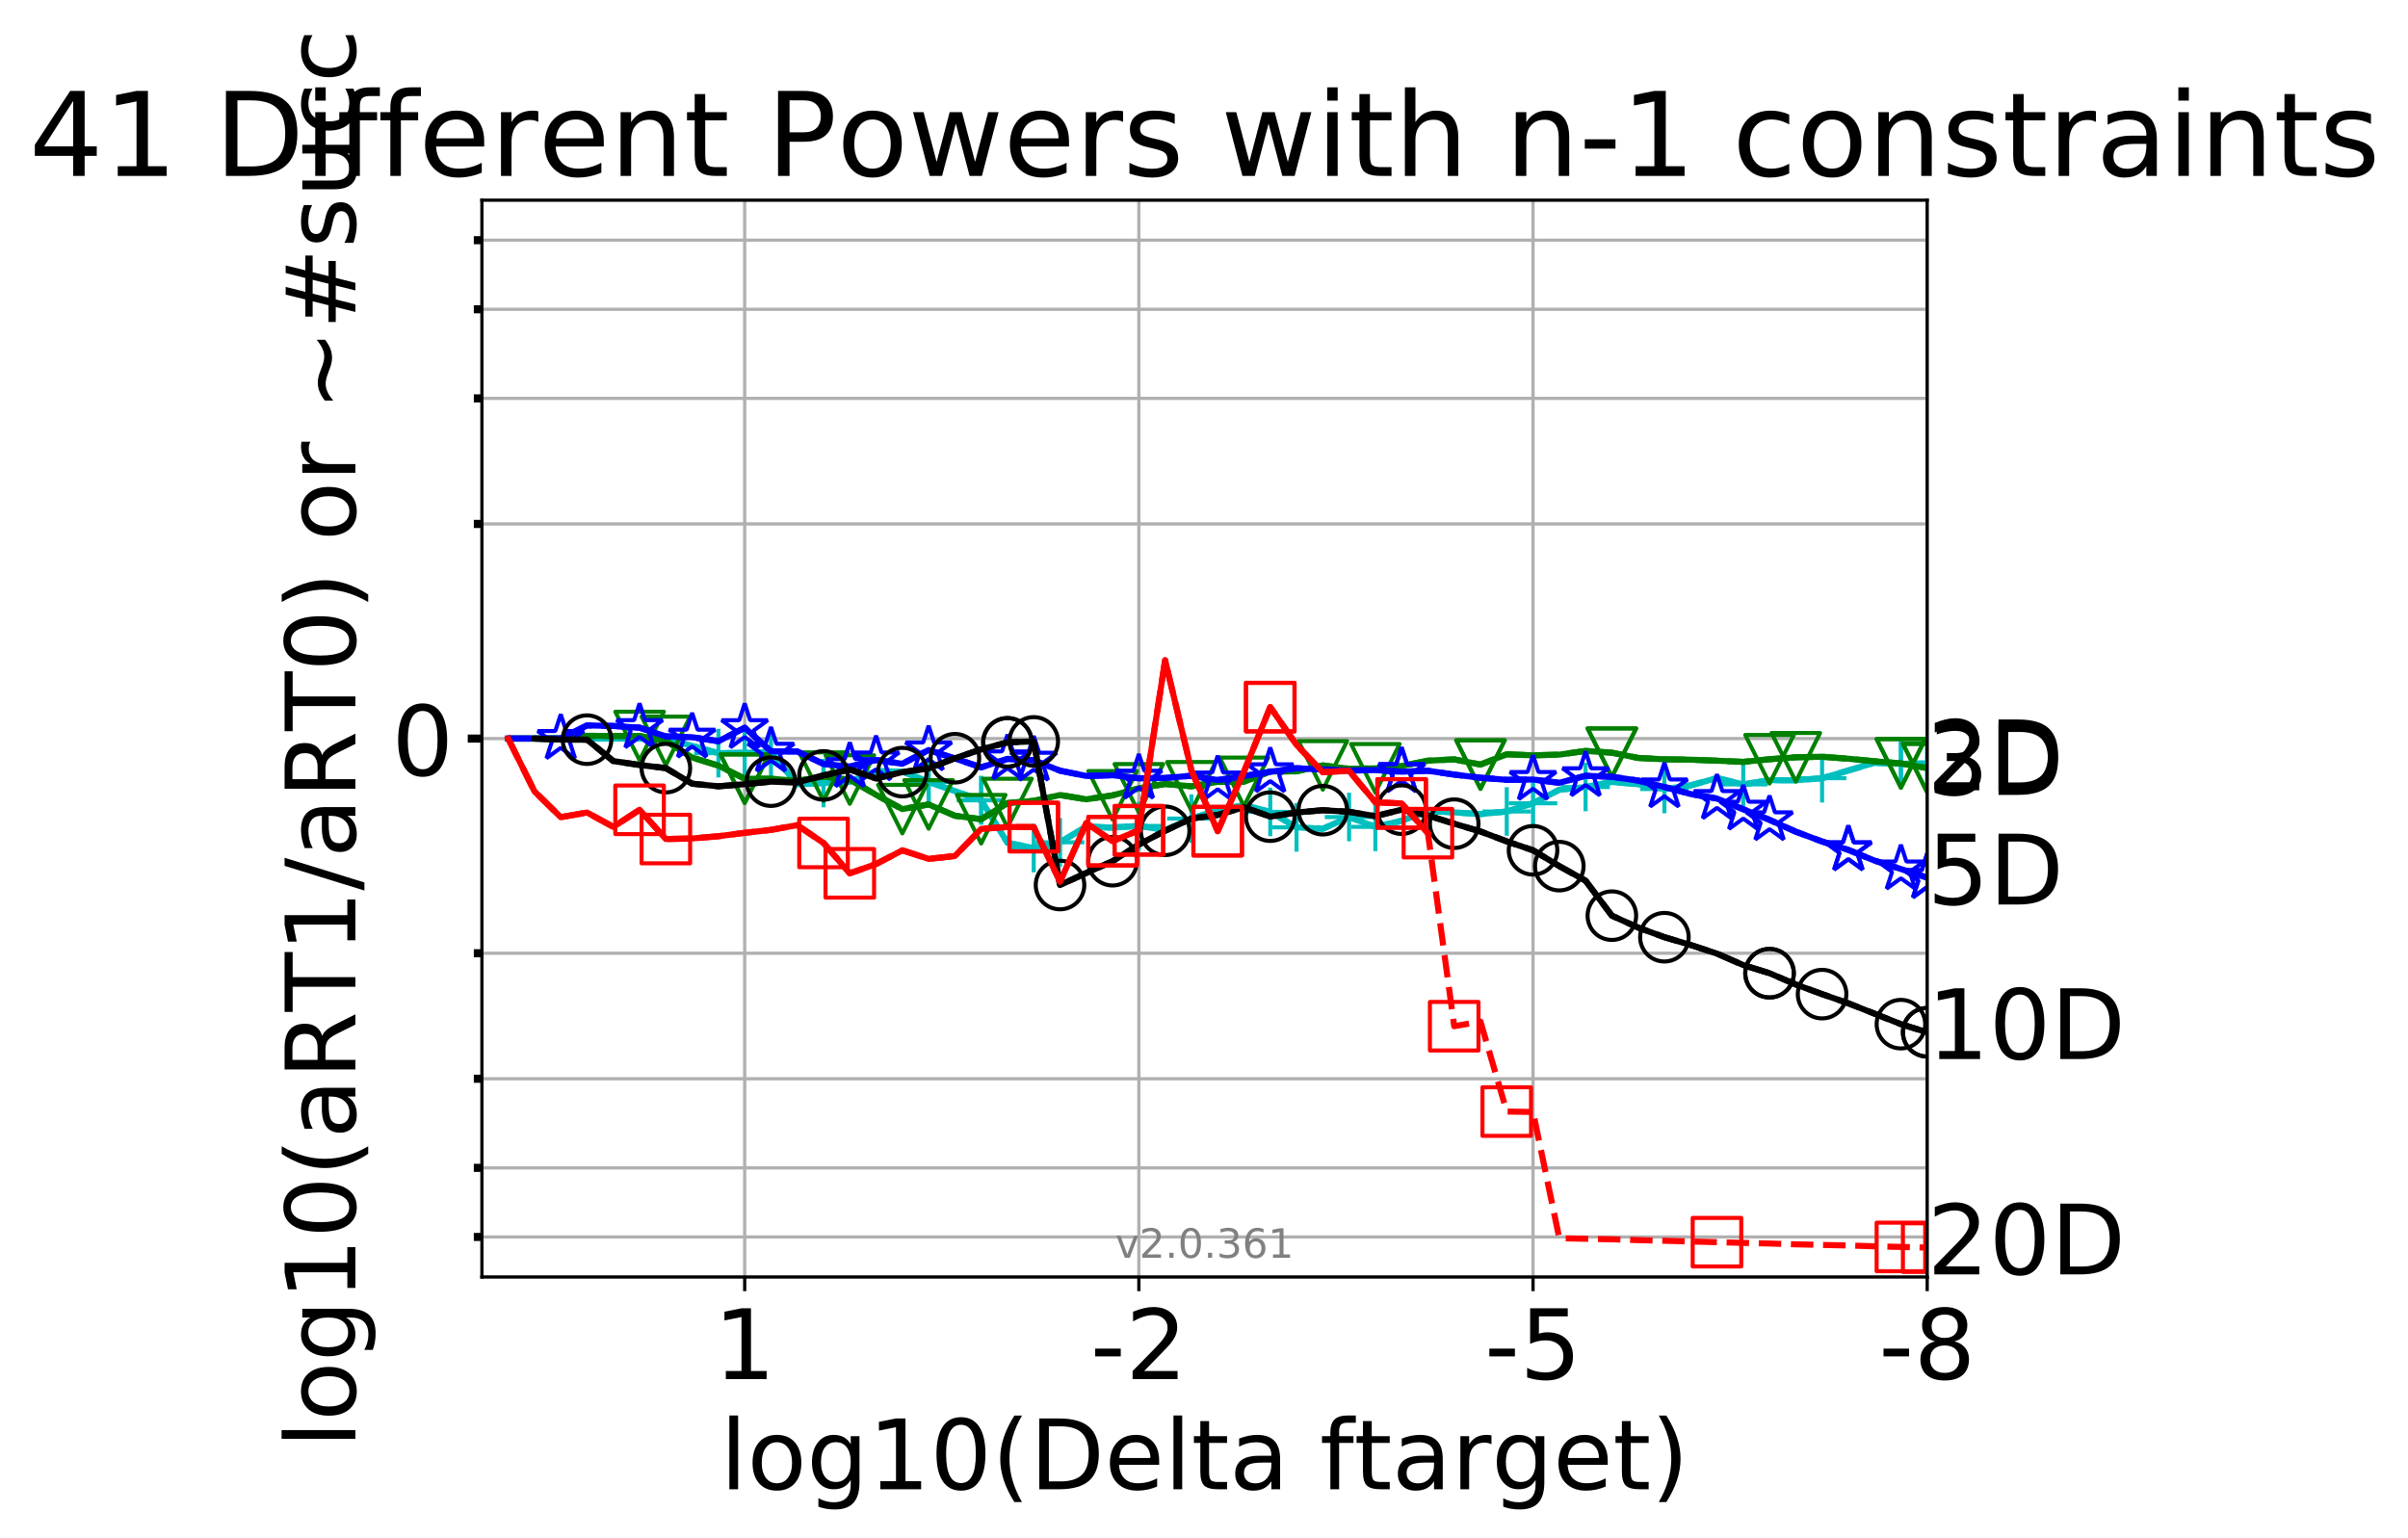 <?xml version="1.0" encoding="utf-8" standalone="no"?>
<!DOCTYPE svg PUBLIC "-//W3C//DTD SVG 1.1//EN"
  "http://www.w3.org/Graphics/SVG/1.1/DTD/svg11.dtd">
<!-- Created with matplotlib (http://matplotlib.org/) -->
<svg height="380pt" version="1.1" viewBox="0 0 595 380" width="595pt" xmlns="http://www.w3.org/2000/svg" xmlns:xlink="http://www.w3.org/1999/xlink">
 <defs>
  <style type="text/css">
*{stroke-linecap:butt;stroke-linejoin:round;}
  </style>
 </defs>
 <g id="figure_1">
  <g id="patch_1">
   <path d="M 0 380.235 
L 595.274 380.235 
L 595.274 0 
L 0 0 
z
" style="fill:#ffffff;"/>
  </g>
  <g id="axes_1">
   <g id="patch_2">
    <path d="M 119.077 315.58 
L 476.197 315.58 
L 476.197 49.468 
L 119.077 49.468 
z
" style="fill:#ffffff;"/>
   </g>
   <g id="matplotlib.axis_1">
    <g id="xtick_1">
     <g id="line2d_1">
      <path clip-path="url(#p395832cffc)" d="M 476.197 315.58 
L 476.197 49.468 
" style="fill:none;stroke:#b0b0b0;stroke-linecap:square;stroke-width:0.8;"/>
     </g>
     <g id="line2d_2">
      <defs>
       <path d="M 0 0 
L 0 3.5 
" id="m87f159c68a" style="stroke:#000000;stroke-width:0.8;"/>
      </defs>
      <g>
       <use style="stroke:#000000;stroke-width:0.8;" x="476.197" xlink:href="#m87f159c68a" y="315.58"/>
      </g>
     </g>
     <g id="text_1">
      <!-- -8 -->
      <defs>
       <path d="M 4.891 31.391 
L 31.203 31.391 
L 31.203 23.391 
L 4.891 23.391 
z
" id="DejaVuSans-2d"/>
       <path d="M 31.781 34.625 
Q 24.75 34.625 20.719 30.859 
Q 16.703 27.094 16.703 20.516 
Q 16.703 13.922 20.719 10.156 
Q 24.75 6.391 31.781 6.391 
Q 38.812 6.391 42.859 10.172 
Q 46.922 13.969 46.922 20.516 
Q 46.922 27.094 42.891 30.859 
Q 38.875 34.625 31.781 34.625 
z
M 21.922 38.812 
Q 15.578 40.375 12.031 44.719 
Q 8.5 49.078 8.5 55.328 
Q 8.5 64.062 14.719 69.141 
Q 20.953 74.219 31.781 74.219 
Q 42.672 74.219 48.875 69.141 
Q 55.078 64.062 55.078 55.328 
Q 55.078 49.078 51.531 44.719 
Q 48 40.375 41.703 38.812 
Q 48.828 37.156 52.797 32.312 
Q 56.781 27.484 56.781 20.516 
Q 56.781 9.906 50.312 4.234 
Q 43.844 -1.422 31.781 -1.422 
Q 19.734 -1.422 13.25 4.234 
Q 6.781 9.906 6.781 20.516 
Q 6.781 27.484 10.781 32.312 
Q 14.797 37.156 21.922 38.812 
z
M 18.312 54.391 
Q 18.312 48.734 21.844 45.562 
Q 25.391 42.391 31.781 42.391 
Q 38.141 42.391 41.719 45.562 
Q 45.312 48.734 45.312 54.391 
Q 45.312 60.062 41.719 63.234 
Q 38.141 66.406 31.781 66.406 
Q 25.391 66.406 21.844 63.234 
Q 18.312 60.062 18.312 54.391 
z
" id="DejaVuSans-38"/>
      </defs>
      <g transform="translate(464.232 340.816)scale(0.24 -0.24)">
       <use xlink:href="#DejaVuSans-2d"/>
       <use x="36.084" xlink:href="#DejaVuSans-38"/>
      </g>
     </g>
    </g>
    <g id="xtick_2">
     <g id="line2d_3">
      <path clip-path="url(#p395832cffc)" d="M 378.8 315.58 
L 378.8 49.468 
" style="fill:none;stroke:#b0b0b0;stroke-linecap:square;stroke-width:0.8;"/>
     </g>
     <g id="line2d_4">
      <g>
       <use style="stroke:#000000;stroke-width:0.8;" x="378.8" xlink:href="#m87f159c68a" y="315.58"/>
      </g>
     </g>
     <g id="text_2">
      <!-- -5 -->
      <defs>
       <path d="M 10.797 72.906 
L 49.516 72.906 
L 49.516 64.594 
L 19.828 64.594 
L 19.828 46.734 
Q 21.969 47.469 24.109 47.828 
Q 26.266 48.188 28.422 48.188 
Q 40.625 48.188 47.75 41.5 
Q 54.891 34.812 54.891 23.391 
Q 54.891 11.625 47.562 5.094 
Q 40.234 -1.422 26.906 -1.422 
Q 22.312 -1.422 17.547 -0.641 
Q 12.797 0.141 7.719 1.703 
L 7.719 11.625 
Q 12.109 9.234 16.797 8.062 
Q 21.484 6.891 26.703 6.891 
Q 35.156 6.891 40.078 11.328 
Q 45.016 15.766 45.016 23.391 
Q 45.016 31 40.078 35.438 
Q 35.156 39.891 26.703 39.891 
Q 22.75 39.891 18.812 39.016 
Q 14.891 38.141 10.797 36.281 
z
" id="DejaVuSans-35"/>
      </defs>
      <g transform="translate(366.836 340.816)scale(0.24 -0.24)">
       <use xlink:href="#DejaVuSans-2d"/>
       <use x="36.084" xlink:href="#DejaVuSans-35"/>
      </g>
     </g>
    </g>
    <g id="xtick_3">
     <g id="line2d_5">
      <path clip-path="url(#p395832cffc)" d="M 281.404 315.58 
L 281.404 49.468 
" style="fill:none;stroke:#b0b0b0;stroke-linecap:square;stroke-width:0.8;"/>
     </g>
     <g id="line2d_6">
      <g>
       <use style="stroke:#000000;stroke-width:0.8;" x="281.404" xlink:href="#m87f159c68a" y="315.58"/>
      </g>
     </g>
     <g id="text_3">
      <!-- -2 -->
      <defs>
       <path d="M 19.188 8.297 
L 53.609 8.297 
L 53.609 0 
L 7.328 0 
L 7.328 8.297 
Q 12.938 14.109 22.625 23.891 
Q 32.328 33.688 34.812 36.531 
Q 39.547 41.844 41.422 45.531 
Q 43.312 49.219 43.312 52.781 
Q 43.312 58.594 39.234 62.25 
Q 35.156 65.922 28.609 65.922 
Q 23.969 65.922 18.812 64.312 
Q 13.672 62.703 7.812 59.422 
L 7.812 69.391 
Q 13.766 71.781 18.938 73 
Q 24.125 74.219 28.422 74.219 
Q 39.75 74.219 46.484 68.547 
Q 53.219 62.891 53.219 53.422 
Q 53.219 48.922 51.531 44.891 
Q 49.859 40.875 45.406 35.406 
Q 44.188 33.984 37.641 27.219 
Q 31.109 20.453 19.188 8.297 
z
" id="DejaVuSans-32"/>
      </defs>
      <g transform="translate(269.44 340.816)scale(0.24 -0.24)">
       <use xlink:href="#DejaVuSans-2d"/>
       <use x="36.084" xlink:href="#DejaVuSans-32"/>
      </g>
     </g>
    </g>
    <g id="xtick_4">
     <g id="line2d_7">
      <path clip-path="url(#p395832cffc)" d="M 184.008 315.58 
L 184.008 49.468 
" style="fill:none;stroke:#b0b0b0;stroke-linecap:square;stroke-width:0.8;"/>
     </g>
     <g id="line2d_8">
      <g>
       <use style="stroke:#000000;stroke-width:0.8;" x="184.008" xlink:href="#m87f159c68a" y="315.58"/>
      </g>
     </g>
     <g id="text_4">
      <!-- 1 -->
      <defs>
       <path d="M 12.406 8.297 
L 28.516 8.297 
L 28.516 63.922 
L 10.984 60.406 
L 10.984 69.391 
L 28.422 72.906 
L 38.281 72.906 
L 38.281 8.297 
L 54.391 8.297 
L 54.391 0 
L 12.406 0 
z
" id="DejaVuSans-31"/>
      </defs>
      <g transform="translate(176.373 340.816)scale(0.24 -0.24)">
       <use xlink:href="#DejaVuSans-31"/>
      </g>
     </g>
    </g>
    <g id="text_5">
     <!-- log10(Delta ftarget) -->
     <defs>
      <path d="M 9.422 75.984 
L 18.406 75.984 
L 18.406 0 
L 9.422 0 
z
" id="DejaVuSans-6c"/>
      <path d="M 30.609 48.391 
Q 23.391 48.391 19.188 42.75 
Q 14.984 37.109 14.984 27.297 
Q 14.984 17.484 19.156 11.844 
Q 23.344 6.203 30.609 6.203 
Q 37.797 6.203 41.984 11.859 
Q 46.188 17.531 46.188 27.297 
Q 46.188 37.016 41.984 42.703 
Q 37.797 48.391 30.609 48.391 
z
M 30.609 56 
Q 42.328 56 49.016 48.375 
Q 55.719 40.766 55.719 27.297 
Q 55.719 13.875 49.016 6.219 
Q 42.328 -1.422 30.609 -1.422 
Q 18.844 -1.422 12.172 6.219 
Q 5.516 13.875 5.516 27.297 
Q 5.516 40.766 12.172 48.375 
Q 18.844 56 30.609 56 
z
" id="DejaVuSans-6f"/>
      <path d="M 45.406 27.984 
Q 45.406 37.75 41.375 43.109 
Q 37.359 48.484 30.078 48.484 
Q 22.859 48.484 18.828 43.109 
Q 14.797 37.75 14.797 27.984 
Q 14.797 18.266 18.828 12.891 
Q 22.859 7.516 30.078 7.516 
Q 37.359 7.516 41.375 12.891 
Q 45.406 18.266 45.406 27.984 
z
M 54.391 6.781 
Q 54.391 -7.172 48.188 -13.984 
Q 42 -20.797 29.203 -20.797 
Q 24.469 -20.797 20.266 -20.094 
Q 16.062 -19.391 12.109 -17.922 
L 12.109 -9.188 
Q 16.062 -11.328 19.922 -12.344 
Q 23.781 -13.375 27.781 -13.375 
Q 36.625 -13.375 41.016 -8.766 
Q 45.406 -4.156 45.406 5.172 
L 45.406 9.625 
Q 42.625 4.781 38.281 2.391 
Q 33.938 0 27.875 0 
Q 17.828 0 11.672 7.656 
Q 5.516 15.328 5.516 27.984 
Q 5.516 40.672 11.672 48.328 
Q 17.828 56 27.875 56 
Q 33.938 56 38.281 53.609 
Q 42.625 51.219 45.406 46.391 
L 45.406 54.688 
L 54.391 54.688 
z
" id="DejaVuSans-67"/>
      <path d="M 31.781 66.406 
Q 24.172 66.406 20.328 58.906 
Q 16.5 51.422 16.5 36.375 
Q 16.5 21.391 20.328 13.891 
Q 24.172 6.391 31.781 6.391 
Q 39.453 6.391 43.281 13.891 
Q 47.125 21.391 47.125 36.375 
Q 47.125 51.422 43.281 58.906 
Q 39.453 66.406 31.781 66.406 
z
M 31.781 74.219 
Q 44.047 74.219 50.516 64.516 
Q 56.984 54.828 56.984 36.375 
Q 56.984 17.969 50.516 8.266 
Q 44.047 -1.422 31.781 -1.422 
Q 19.531 -1.422 13.062 8.266 
Q 6.594 17.969 6.594 36.375 
Q 6.594 54.828 13.062 64.516 
Q 19.531 74.219 31.781 74.219 
z
" id="DejaVuSans-30"/>
      <path d="M 31 75.875 
Q 24.469 64.656 21.281 53.656 
Q 18.109 42.672 18.109 31.391 
Q 18.109 20.125 21.312 9.062 
Q 24.516 -2 31 -13.188 
L 23.188 -13.188 
Q 15.875 -1.703 12.234 9.375 
Q 8.594 20.453 8.594 31.391 
Q 8.594 42.281 12.203 53.312 
Q 15.828 64.359 23.188 75.875 
z
" id="DejaVuSans-28"/>
      <path d="M 19.672 64.797 
L 19.672 8.109 
L 31.594 8.109 
Q 46.688 8.109 53.688 14.938 
Q 60.688 21.781 60.688 36.531 
Q 60.688 51.172 53.688 57.984 
Q 46.688 64.797 31.594 64.797 
z
M 9.812 72.906 
L 30.078 72.906 
Q 51.266 72.906 61.172 64.094 
Q 71.094 55.281 71.094 36.531 
Q 71.094 17.672 61.125 8.828 
Q 51.172 0 30.078 0 
L 9.812 0 
z
" id="DejaVuSans-44"/>
      <path d="M 56.203 29.594 
L 56.203 25.203 
L 14.891 25.203 
Q 15.484 15.922 20.484 11.062 
Q 25.484 6.203 34.422 6.203 
Q 39.594 6.203 44.453 7.469 
Q 49.312 8.734 54.109 11.281 
L 54.109 2.781 
Q 49.266 0.734 44.188 -0.344 
Q 39.109 -1.422 33.891 -1.422 
Q 20.797 -1.422 13.156 6.188 
Q 5.516 13.812 5.516 26.812 
Q 5.516 40.234 12.766 48.109 
Q 20.016 56 32.328 56 
Q 43.359 56 49.781 48.891 
Q 56.203 41.797 56.203 29.594 
z
M 47.219 32.234 
Q 47.125 39.594 43.094 43.984 
Q 39.062 48.391 32.422 48.391 
Q 24.906 48.391 20.391 44.141 
Q 15.875 39.891 15.188 32.172 
z
" id="DejaVuSans-65"/>
      <path d="M 18.312 70.219 
L 18.312 54.688 
L 36.812 54.688 
L 36.812 47.703 
L 18.312 47.703 
L 18.312 18.016 
Q 18.312 11.328 20.141 9.422 
Q 21.969 7.516 27.594 7.516 
L 36.812 7.516 
L 36.812 0 
L 27.594 0 
Q 17.188 0 13.234 3.875 
Q 9.281 7.766 9.281 18.016 
L 9.281 47.703 
L 2.688 47.703 
L 2.688 54.688 
L 9.281 54.688 
L 9.281 70.219 
z
" id="DejaVuSans-74"/>
      <path d="M 34.281 27.484 
Q 23.391 27.484 19.188 25 
Q 14.984 22.516 14.984 16.5 
Q 14.984 11.719 18.141 8.906 
Q 21.297 6.109 26.703 6.109 
Q 34.188 6.109 38.703 11.406 
Q 43.219 16.703 43.219 25.484 
L 43.219 27.484 
z
M 52.203 31.203 
L 52.203 0 
L 43.219 0 
L 43.219 8.297 
Q 40.141 3.328 35.547 0.953 
Q 30.953 -1.422 24.312 -1.422 
Q 15.922 -1.422 10.953 3.297 
Q 6 8.016 6 15.922 
Q 6 25.141 12.172 29.828 
Q 18.359 34.516 30.609 34.516 
L 43.219 34.516 
L 43.219 35.406 
Q 43.219 41.609 39.141 45 
Q 35.062 48.391 27.688 48.391 
Q 23 48.391 18.547 47.266 
Q 14.109 46.141 10.016 43.891 
L 10.016 52.203 
Q 14.938 54.109 19.578 55.047 
Q 24.219 56 28.609 56 
Q 40.484 56 46.344 49.844 
Q 52.203 43.703 52.203 31.203 
z
" id="DejaVuSans-61"/>
      <path id="DejaVuSans-20"/>
      <path d="M 37.109 75.984 
L 37.109 68.5 
L 28.516 68.5 
Q 23.688 68.5 21.797 66.547 
Q 19.922 64.594 19.922 59.516 
L 19.922 54.688 
L 34.719 54.688 
L 34.719 47.703 
L 19.922 47.703 
L 19.922 0 
L 10.891 0 
L 10.891 47.703 
L 2.297 47.703 
L 2.297 54.688 
L 10.891 54.688 
L 10.891 58.5 
Q 10.891 67.625 15.141 71.797 
Q 19.391 75.984 28.609 75.984 
z
" id="DejaVuSans-66"/>
      <path d="M 41.109 46.297 
Q 39.594 47.172 37.812 47.578 
Q 36.031 48 33.891 48 
Q 26.266 48 22.188 43.047 
Q 18.109 38.094 18.109 28.812 
L 18.109 0 
L 9.078 0 
L 9.078 54.688 
L 18.109 54.688 
L 18.109 46.188 
Q 20.953 51.172 25.484 53.578 
Q 30.031 56 36.531 56 
Q 37.453 56 38.578 55.875 
Q 39.703 55.766 41.062 55.516 
z
" id="DejaVuSans-72"/>
      <path d="M 8.016 75.875 
L 15.828 75.875 
Q 23.141 64.359 26.781 53.312 
Q 30.422 42.281 30.422 31.391 
Q 30.422 20.453 26.781 9.375 
Q 23.141 -1.703 15.828 -13.188 
L 8.016 -13.188 
Q 14.5 -2 17.703 9.062 
Q 20.906 20.125 20.906 31.391 
Q 20.906 42.672 17.703 53.656 
Q 14.5 64.656 8.016 75.875 
z
" id="DejaVuSans-29"/>
     </defs>
     <g transform="translate(177.961 368.043)scale(0.24 -0.24)">
      <use xlink:href="#DejaVuSans-6c"/>
      <use x="27.783" xlink:href="#DejaVuSans-6f"/>
      <use x="88.965" xlink:href="#DejaVuSans-67"/>
      <use x="152.441" xlink:href="#DejaVuSans-31"/>
      <use x="216.064" xlink:href="#DejaVuSans-30"/>
      <use x="279.688" xlink:href="#DejaVuSans-28"/>
      <use x="318.701" xlink:href="#DejaVuSans-44"/>
      <use x="395.703" xlink:href="#DejaVuSans-65"/>
      <use x="457.227" xlink:href="#DejaVuSans-6c"/>
      <use x="485.01" xlink:href="#DejaVuSans-74"/>
      <use x="524.219" xlink:href="#DejaVuSans-61"/>
      <use x="585.498" xlink:href="#DejaVuSans-20"/>
      <use x="617.285" xlink:href="#DejaVuSans-66"/>
      <use x="652.475" xlink:href="#DejaVuSans-74"/>
      <use x="691.684" xlink:href="#DejaVuSans-61"/>
      <use x="752.963" xlink:href="#DejaVuSans-72"/>
      <use x="794.061" xlink:href="#DejaVuSans-67"/>
      <use x="857.537" xlink:href="#DejaVuSans-65"/>
      <use x="919.061" xlink:href="#DejaVuSans-74"/>
      <use x="958.27" xlink:href="#DejaVuSans-29"/>
     </g>
    </g>
   </g>
   <g id="matplotlib.axis_2">
    <g id="ytick_1">
     <g id="line2d_9">
      <path clip-path="url(#p395832cffc)" d="M 119.077 182.524 
L 476.197 182.524 
" style="fill:none;stroke:#b0b0b0;stroke-linecap:square;stroke-width:0.8;"/>
     </g>
     <g id="line2d_10">
      <defs>
       <path d="M 0 0 
L -3.5 0 
" id="m744be4559d" style="stroke:#000000;stroke-width:2;"/>
      </defs>
      <g>
       <use style="stroke:#000000;stroke-width:2;" x="119.077" xlink:href="#m744be4559d" y="182.524"/>
      </g>
     </g>
     <g id="text_6">
      <!-- 0 -->
      <g transform="translate(96.807 191.642)scale(0.24 -0.24)">
       <use xlink:href="#DejaVuSans-30"/>
      </g>
     </g>
    </g>
    <g id="ytick_2">
     <g id="line2d_11">
      <path clip-path="url(#p395832cffc)" d="M 119.077 305.689 
L 476.197 305.689 
" style="fill:none;stroke:#b0b0b0;stroke-linecap:square;stroke-width:0.8;"/>
     </g>
     <g id="line2d_12">
      <defs>
       <path d="M 0 0 
L -2 0 
" id="mf1ce1fd6a9" style="stroke:#000000;stroke-width:2;"/>
      </defs>
      <g>
       <use style="stroke:#000000;stroke-width:2;" x="119.077" xlink:href="#mf1ce1fd6a9" y="305.689"/>
      </g>
     </g>
    </g>
    <g id="ytick_3">
     <g id="line2d_13">
      <path clip-path="url(#p395832cffc)" d="M 119.077 288.612 
L 476.197 288.612 
" style="fill:none;stroke:#b0b0b0;stroke-linecap:square;stroke-width:0.8;"/>
     </g>
     <g id="line2d_14">
      <g>
       <use style="stroke:#000000;stroke-width:2;" x="119.077" xlink:href="#mf1ce1fd6a9" y="288.612"/>
      </g>
     </g>
    </g>
    <g id="ytick_4">
     <g id="line2d_15">
      <path clip-path="url(#p395832cffc)" d="M 119.077 266.597 
L 476.197 266.597 
" style="fill:none;stroke:#b0b0b0;stroke-linecap:square;stroke-width:0.8;"/>
     </g>
     <g id="line2d_16">
      <g>
       <use style="stroke:#000000;stroke-width:2;" x="119.077" xlink:href="#mf1ce1fd6a9" y="266.597"/>
      </g>
     </g>
    </g>
    <g id="ytick_5">
     <g id="line2d_17">
      <path clip-path="url(#p395832cffc)" d="M 119.077 235.568 
L 476.197 235.568 
" style="fill:none;stroke:#b0b0b0;stroke-linecap:square;stroke-width:0.8;"/>
     </g>
     <g id="line2d_18">
      <g>
       <use style="stroke:#000000;stroke-width:2;" x="119.077" xlink:href="#mf1ce1fd6a9" y="235.568"/>
      </g>
     </g>
    </g>
    <g id="ytick_6">
     <g id="line2d_19">
      <path clip-path="url(#p395832cffc)" d="M 119.077 129.479 
L 476.197 129.479 
" style="fill:none;stroke:#b0b0b0;stroke-linecap:square;stroke-width:0.8;"/>
     </g>
     <g id="line2d_20">
      <g>
       <use style="stroke:#000000;stroke-width:2;" x="119.077" xlink:href="#mf1ce1fd6a9" y="129.479"/>
      </g>
     </g>
    </g>
    <g id="ytick_7">
     <g id="line2d_21">
      <path clip-path="url(#p395832cffc)" d="M 119.077 98.451 
L 476.197 98.451 
" style="fill:none;stroke:#b0b0b0;stroke-linecap:square;stroke-width:0.8;"/>
     </g>
     <g id="line2d_22">
      <g>
       <use style="stroke:#000000;stroke-width:2;" x="119.077" xlink:href="#mf1ce1fd6a9" y="98.451"/>
      </g>
     </g>
    </g>
    <g id="ytick_8">
     <g id="line2d_23">
      <path clip-path="url(#p395832cffc)" d="M 119.077 76.435 
L 476.197 76.435 
" style="fill:none;stroke:#b0b0b0;stroke-linecap:square;stroke-width:0.8;"/>
     </g>
     <g id="line2d_24">
      <g>
       <use style="stroke:#000000;stroke-width:2;" x="119.077" xlink:href="#mf1ce1fd6a9" y="76.435"/>
      </g>
     </g>
    </g>
    <g id="ytick_9">
     <g id="line2d_25">
      <path clip-path="url(#p395832cffc)" d="M 119.077 59.359 
L 476.197 59.359 
" style="fill:none;stroke:#b0b0b0;stroke-linecap:square;stroke-width:0.8;"/>
     </g>
     <g id="line2d_26">
      <g>
       <use style="stroke:#000000;stroke-width:2;" x="119.077" xlink:href="#mf1ce1fd6a9" y="59.359"/>
      </g>
     </g>
    </g>
    <g id="text_7">
     <!-- log10(aRT1/aRT0) or ~#succ -->
     <defs>
      <path d="M 44.391 34.188 
Q 47.562 33.109 50.562 29.594 
Q 53.562 26.078 56.594 19.922 
L 66.609 0 
L 56 0 
L 46.688 18.703 
Q 43.062 26.031 39.672 28.422 
Q 36.281 30.812 30.422 30.812 
L 19.672 30.812 
L 19.672 0 
L 9.812 0 
L 9.812 72.906 
L 32.078 72.906 
Q 44.578 72.906 50.734 67.672 
Q 56.891 62.453 56.891 51.906 
Q 56.891 45.016 53.688 40.469 
Q 50.484 35.938 44.391 34.188 
z
M 19.672 64.797 
L 19.672 38.922 
L 32.078 38.922 
Q 39.203 38.922 42.844 42.219 
Q 46.484 45.516 46.484 51.906 
Q 46.484 58.297 42.844 61.547 
Q 39.203 64.797 32.078 64.797 
z
" id="DejaVuSans-52"/>
      <path d="M -0.297 72.906 
L 61.375 72.906 
L 61.375 64.594 
L 35.5 64.594 
L 35.5 0 
L 25.594 0 
L 25.594 64.594 
L -0.297 64.594 
z
" id="DejaVuSans-54"/>
      <path d="M 25.391 72.906 
L 33.688 72.906 
L 8.297 -9.281 
L 0 -9.281 
z
" id="DejaVuSans-2f"/>
      <path d="M 73.188 39.891 
L 73.188 31.203 
Q 68.062 27.344 63.688 25.688 
Q 59.328 24.031 54.594 24.031 
Q 49.219 24.031 42.094 26.906 
Q 41.547 27.094 41.312 27.203 
Q 40.969 27.344 40.234 27.594 
Q 32.672 30.609 28.078 30.609 
Q 23.781 30.609 19.578 28.734 
Q 15.375 26.859 10.594 22.797 
L 10.594 31.5 
Q 15.719 35.359 20.094 37.031 
Q 24.469 38.719 29.203 38.719 
Q 34.578 38.719 41.75 35.797 
Q 42.234 35.594 42.484 35.5 
Q 42.875 35.359 43.562 35.109 
Q 51.125 32.078 55.719 32.078 
Q 59.906 32.078 64.031 33.938 
Q 68.172 35.797 73.188 39.891 
z
" id="DejaVuSans-7e"/>
      <path d="M 51.125 44 
L 36.922 44 
L 32.812 27.688 
L 47.125 27.688 
z
M 43.797 71.781 
L 38.719 51.516 
L 52.984 51.516 
L 58.109 71.781 
L 65.922 71.781 
L 60.891 51.516 
L 76.125 51.516 
L 76.125 44 
L 58.984 44 
L 54.984 27.688 
L 70.516 27.688 
L 70.516 20.219 
L 53.078 20.219 
L 48 0 
L 40.188 0 
L 45.219 20.219 
L 30.906 20.219 
L 25.875 0 
L 18.016 0 
L 23.094 20.219 
L 7.719 20.219 
L 7.719 27.688 
L 24.906 27.688 
L 29 44 
L 13.281 44 
L 13.281 51.516 
L 30.906 51.516 
L 35.891 71.781 
z
" id="DejaVuSans-23"/>
      <path d="M 44.281 53.078 
L 44.281 44.578 
Q 40.484 46.531 36.375 47.5 
Q 32.281 48.484 27.875 48.484 
Q 21.188 48.484 17.844 46.438 
Q 14.5 44.391 14.5 40.281 
Q 14.5 37.156 16.891 35.375 
Q 19.281 33.594 26.516 31.984 
L 29.594 31.297 
Q 39.156 29.25 43.188 25.516 
Q 47.219 21.781 47.219 15.094 
Q 47.219 7.469 41.188 3.016 
Q 35.156 -1.422 24.609 -1.422 
Q 20.219 -1.422 15.453 -0.562 
Q 10.688 0.297 5.422 2 
L 5.422 11.281 
Q 10.406 8.688 15.234 7.391 
Q 20.062 6.109 24.812 6.109 
Q 31.156 6.109 34.562 8.281 
Q 37.984 10.453 37.984 14.406 
Q 37.984 18.062 35.516 20.016 
Q 33.062 21.969 24.703 23.781 
L 21.578 24.516 
Q 13.234 26.266 9.516 29.906 
Q 5.812 33.547 5.812 39.891 
Q 5.812 47.609 11.281 51.797 
Q 16.75 56 26.812 56 
Q 31.781 56 36.172 55.266 
Q 40.578 54.547 44.281 53.078 
z
" id="DejaVuSans-73"/>
      <path d="M 8.5 21.578 
L 8.5 54.688 
L 17.484 54.688 
L 17.484 21.922 
Q 17.484 14.156 20.5 10.266 
Q 23.531 6.391 29.594 6.391 
Q 36.859 6.391 41.078 11.031 
Q 45.312 15.672 45.312 23.688 
L 45.312 54.688 
L 54.297 54.688 
L 54.297 0 
L 45.312 0 
L 45.312 8.406 
Q 42.047 3.422 37.719 1 
Q 33.406 -1.422 27.688 -1.422 
Q 18.266 -1.422 13.375 4.438 
Q 8.5 10.297 8.5 21.578 
z
M 31.109 56 
z
" id="DejaVuSans-75"/>
      <path d="M 48.781 52.594 
L 48.781 44.188 
Q 44.969 46.297 41.141 47.344 
Q 37.312 48.391 33.406 48.391 
Q 24.656 48.391 19.812 42.844 
Q 14.984 37.312 14.984 27.297 
Q 14.984 17.281 19.812 11.734 
Q 24.656 6.203 33.406 6.203 
Q 37.312 6.203 41.141 7.25 
Q 44.969 8.297 48.781 10.406 
L 48.781 2.094 
Q 45.016 0.344 40.984 -0.531 
Q 36.969 -1.422 32.422 -1.422 
Q 20.062 -1.422 12.781 6.344 
Q 5.516 14.109 5.516 27.297 
Q 5.516 40.672 12.859 48.328 
Q 20.219 56 33.016 56 
Q 37.156 56 41.109 55.141 
Q 45.062 54.297 48.781 52.594 
z
" id="DejaVuSans-63"/>
     </defs>
     <g transform="translate(87.816 357.848)rotate(-90)scale(0.24 -0.24)">
      <use xlink:href="#DejaVuSans-6c"/>
      <use x="27.783" xlink:href="#DejaVuSans-6f"/>
      <use x="88.965" xlink:href="#DejaVuSans-67"/>
      <use x="152.441" xlink:href="#DejaVuSans-31"/>
      <use x="216.064" xlink:href="#DejaVuSans-30"/>
      <use x="279.688" xlink:href="#DejaVuSans-28"/>
      <use x="318.701" xlink:href="#DejaVuSans-61"/>
      <use x="379.98" xlink:href="#DejaVuSans-52"/>
      <use x="449.354" xlink:href="#DejaVuSans-54"/>
      <use x="510.438" xlink:href="#DejaVuSans-31"/>
      <use x="574.061" xlink:href="#DejaVuSans-2f"/>
      <use x="607.752" xlink:href="#DejaVuSans-61"/>
      <use x="669.031" xlink:href="#DejaVuSans-52"/>
      <use x="738.404" xlink:href="#DejaVuSans-54"/>
      <use x="799.488" xlink:href="#DejaVuSans-30"/>
      <use x="863.111" xlink:href="#DejaVuSans-29"/>
      <use x="902.125" xlink:href="#DejaVuSans-20"/>
      <use x="933.912" xlink:href="#DejaVuSans-6f"/>
      <use x="995.094" xlink:href="#DejaVuSans-72"/>
      <use x="1036.207" xlink:href="#DejaVuSans-20"/>
      <use x="1067.994" xlink:href="#DejaVuSans-7e"/>
      <use x="1151.783" xlink:href="#DejaVuSans-23"/>
      <use x="1235.572" xlink:href="#DejaVuSans-73"/>
      <use x="1287.672" xlink:href="#DejaVuSans-75"/>
      <use x="1351.051" xlink:href="#DejaVuSans-63"/>
      <use x="1406.031" xlink:href="#DejaVuSans-63"/>
     </g>
    </g>
   </g>
   <g id="line2d_27">
    <path clip-path="url(#p395832cffc)" d="M 132.063 182.524 
L 138.556 182.524 
L 145.049 182.524 
L 151.542 182.524 
L 158.035 182.524 
L 164.528 182.524 
L 177.515 186.126 
L 184.008 186.043 
L 190.501 185.888 
L 196.994 193.829 
L 203.487 193.509 
L 209.98 193.157 
L 216.473 190.587 
L 222.966 190.673 
L 229.459 193.219 
L 235.952 195.5 
L 242.445 197.768 
L 248.939 208.273 
L 255.432 209.578 
L 261.925 208.161 
L 268.418 204.261 
L 274.911 204.539 
L 281.404 204.111 
L 287.897 205.135 
L 294.39 202.299 
L 300.883 200.23 
L 307.376 198.975 
L 313.869 200.645 
L 320.363 204.466 
L 326.856 204.826 
L 333.349 201.907 
L 339.842 204.34 
L 346.335 202.815 
L 352.828 200.422 
L 359.321 200.761 
L 365.814 201.192 
L 372.307 200.542 
L 378.8 198.509 
L 385.293 195.166 
L 391.787 194.494 
L 398.28 193.262 
L 404.773 193.779 
L 411.266 194.99 
L 417.759 194.087 
L 424.252 192.278 
L 430.745 193.846 
L 437.238 192.807 
L 443.731 192.827 
L 450.224 192.319 
L 456.717 190.414 
L 463.211 188.49 
L 469.704 188.763 
L 476.197 188.682 
" style="fill:none;stroke:#00bfbf;stroke-dasharray:5.55,2.4;stroke-dashoffset:0;stroke-width:1.5;"/>
   </g>
   <g id="line2d_28">
    <defs>
     <path d="M -6 0 
L 6 0 
M 0 6 
L 0 -6 
" id="ma9dfea38c4" style="stroke:#00bfbf;"/>
    </defs>
    <g clip-path="url(#p395832cffc)">
     <use style="fill:none;stroke:#00bfbf;" x="177.515" xlink:href="#ma9dfea38c4" y="186.126"/>
     <use style="fill:none;stroke:#00bfbf;" x="190.501" xlink:href="#ma9dfea38c4" y="185.888"/>
     <use style="fill:none;stroke:#00bfbf;" x="229.459" xlink:href="#ma9dfea38c4" y="193.219"/>
     <use style="fill:none;stroke:#00bfbf;" x="242.445" xlink:href="#ma9dfea38c4" y="197.768"/>
     <use style="fill:none;stroke:#00bfbf;" x="255.432" xlink:href="#ma9dfea38c4" y="209.578"/>
     <use style="fill:none;stroke:#00bfbf;" x="281.404" xlink:href="#ma9dfea38c4" y="204.111"/>
     <use style="fill:none;stroke:#00bfbf;" x="313.869" xlink:href="#ma9dfea38c4" y="200.645"/>
     <use style="fill:none;stroke:#00bfbf;" x="333.349" xlink:href="#ma9dfea38c4" y="201.907"/>
     <use style="fill:none;stroke:#00bfbf;" x="372.307" xlink:href="#ma9dfea38c4" y="200.542"/>
     <use style="fill:none;stroke:#00bfbf;" x="391.787" xlink:href="#ma9dfea38c4" y="194.494"/>
     <use style="fill:none;stroke:#00bfbf;" x="430.745" xlink:href="#ma9dfea38c4" y="193.846"/>
     <use style="fill:none;stroke:#00bfbf;" x="469.704" xlink:href="#ma9dfea38c4" y="188.763"/>
     <use style="fill:none;stroke:#00bfbf;" x="476.197" xlink:href="#ma9dfea38c4" y="188.682"/>
    </g>
   </g>
   <g id="line2d_29"/>
   <g id="line2d_30">
    <path clip-path="url(#p395832cffc)" d="M 132.063 182.524 
L 138.556 182.524 
L 145.049 182.524 
L 151.542 182.524 
L 158.035 182.524 
L 164.528 182.524 
L 177.515 186.126 
L 184.008 186.043 
L 190.501 185.888 
L 196.994 193.829 
L 203.487 193.509 
L 209.98 193.157 
L 216.473 190.587 
L 222.966 190.673 
L 229.459 193.219 
L 235.952 195.5 
L 242.445 197.768 
L 248.939 208.273 
L 255.432 209.578 
L 261.925 208.161 
L 268.418 204.261 
L 274.911 204.539 
L 281.404 204.111 
L 287.897 205.135 
L 294.39 202.299 
L 300.883 200.23 
L 307.376 198.975 
L 313.869 200.645 
L 320.363 204.466 
L 326.856 204.826 
L 333.349 201.907 
L 339.842 204.34 
L 346.335 202.815 
L 352.828 200.422 
L 359.321 200.761 
L 365.814 201.192 
L 372.307 200.542 
L 378.8 198.509 
L 385.293 195.166 
L 391.787 194.494 
L 398.28 193.262 
L 404.773 193.779 
L 411.266 194.99 
L 417.759 194.087 
L 424.252 192.278 
L 430.745 193.846 
L 437.238 192.807 
L 443.731 192.827 
L 450.224 192.319 
L 456.717 190.414 
L 463.211 188.49 
L 469.704 188.763 
L 476.197 188.682 
" style="fill:none;stroke:#00bfbf;stroke-linecap:square;stroke-width:1.5;"/>
   </g>
   <g id="line2d_31">
    <g clip-path="url(#p395832cffc)">
     <use style="fill:none;stroke:#00bfbf;" x="184.008" xlink:href="#ma9dfea38c4" y="186.043"/>
     <use style="fill:none;stroke:#00bfbf;" x="203.487" xlink:href="#ma9dfea38c4" y="193.509"/>
     <use style="fill:none;stroke:#00bfbf;" x="229.459" xlink:href="#ma9dfea38c4" y="193.219"/>
     <use style="fill:none;stroke:#00bfbf;" x="242.445" xlink:href="#ma9dfea38c4" y="197.768"/>
     <use style="fill:none;stroke:#00bfbf;" x="261.925" xlink:href="#ma9dfea38c4" y="208.161"/>
     <use style="fill:none;stroke:#00bfbf;" x="294.39" xlink:href="#ma9dfea38c4" y="202.299"/>
     <use style="fill:none;stroke:#00bfbf;" x="320.363" xlink:href="#ma9dfea38c4" y="204.466"/>
     <use style="fill:none;stroke:#00bfbf;" x="339.842" xlink:href="#ma9dfea38c4" y="204.34"/>
     <use style="fill:none;stroke:#00bfbf;" x="378.8" xlink:href="#ma9dfea38c4" y="198.509"/>
     <use style="fill:none;stroke:#00bfbf;" x="411.266" xlink:href="#ma9dfea38c4" y="194.99"/>
     <use style="fill:none;stroke:#00bfbf;" x="450.224" xlink:href="#ma9dfea38c4" y="192.319"/>
     <use style="fill:none;stroke:#00bfbf;" x="469.704" xlink:href="#ma9dfea38c4" y="188.763"/>
     <use style="fill:none;stroke:#00bfbf;" x="476.197" xlink:href="#ma9dfea38c4" y="188.682"/>
    </g>
   </g>
   <g id="line2d_32">
    <path clip-path="url(#p395832cffc)" d="M 125.57 182.524 
L 132.063 182.524 
L 138.556 182.524 
L 145.049 181.85 
L 151.542 181.881 
L 158.035 181.889 
L 164.528 183.089 
L 171.021 187.206 
L 177.515 189.202 
L 184.008 192.439 
L 190.501 192.461 
L 196.994 192.959 
L 203.487 191.927 
L 209.98 192.643 
L 216.473 196.433 
L 222.966 199.955 
L 229.459 198.801 
L 235.952 201.595 
L 242.445 202.457 
L 248.939 198.453 
L 255.432 197.915 
L 261.925 196.476 
L 268.418 197.536 
L 274.911 196.555 
L 281.404 194.821 
L 287.897 193.749 
L 294.39 194.32 
L 300.883 193.23 
L 307.376 193.219 
L 313.869 190.648 
L 320.363 190.616 
L 326.856 189.159 
L 333.349 189.989 
L 339.842 189.873 
L 346.335 189.288 
L 352.828 187.987 
L 359.321 187.663 
L 365.814 188.947 
L 372.307 186.403 
L 378.8 186.668 
L 385.293 186.488 
L 391.787 185.577 
L 398.28 186.014 
L 404.773 187.312 
L 411.266 187.65 
L 417.759 187.742 
L 424.252 187.992 
L 430.745 188.283 
L 437.238 187.631 
L 443.731 187.148 
L 450.224 187.012 
L 456.717 187.51 
L 463.211 188.134 
L 469.704 188.657 
L 476.197 189.818 
" style="fill:none;stroke:#008000;stroke-dasharray:5.55,2.4;stroke-dashoffset:0;stroke-width:1.5;"/>
   </g>
   <g id="line2d_33">
    <defs>
     <path d="M -0 6 
L 6 -6 
L -6 -6 
z
" id="m9827e20023" style="stroke:#008000;stroke-linejoin:miter;"/>
    </defs>
    <g clip-path="url(#p395832cffc)">
     <use style="fill:none;stroke:#008000;stroke-linejoin:miter;" x="164.528" xlink:href="#m9827e20023" y="183.089"/>
     <use style="fill:none;stroke:#008000;stroke-linejoin:miter;" x="184.008" xlink:href="#m9827e20023" y="192.439"/>
     <use style="fill:none;stroke:#008000;stroke-linejoin:miter;" x="209.98" xlink:href="#m9827e20023" y="192.643"/>
     <use style="fill:none;stroke:#008000;stroke-linejoin:miter;" x="229.459" xlink:href="#m9827e20023" y="198.801"/>
     <use style="fill:none;stroke:#008000;stroke-linejoin:miter;" x="248.939" xlink:href="#m9827e20023" y="198.453"/>
     <use style="fill:none;stroke:#008000;stroke-linejoin:miter;" x="281.404" xlink:href="#m9827e20023" y="194.821"/>
     <use style="fill:none;stroke:#008000;stroke-linejoin:miter;" x="307.376" xlink:href="#m9827e20023" y="193.219"/>
     <use style="fill:none;stroke:#008000;stroke-linejoin:miter;" x="339.842" xlink:href="#m9827e20023" y="189.873"/>
     <use style="fill:none;stroke:#008000;stroke-linejoin:miter;" x="365.814" xlink:href="#m9827e20023" y="188.947"/>
     <use style="fill:none;stroke:#008000;stroke-linejoin:miter;" x="398.28" xlink:href="#m9827e20023" y="186.014"/>
     <use style="fill:none;stroke:#008000;stroke-linejoin:miter;" x="443.731" xlink:href="#m9827e20023" y="187.148"/>
     <use style="fill:none;stroke:#008000;stroke-linejoin:miter;" x="469.704" xlink:href="#m9827e20023" y="188.657"/>
     <use style="fill:none;stroke:#008000;stroke-linejoin:miter;" x="476.197" xlink:href="#m9827e20023" y="189.818"/>
    </g>
   </g>
   <g id="line2d_34"/>
   <g id="line2d_35">
    <path clip-path="url(#p395832cffc)" d="M 125.57 182.524 
L 132.063 182.524 
L 138.556 182.524 
L 145.049 181.85 
L 151.542 181.881 
L 158.035 181.889 
L 164.528 183.089 
L 171.021 187.206 
L 177.515 189.202 
L 184.008 192.439 
L 190.501 192.461 
L 196.994 192.959 
L 203.487 191.927 
L 209.98 192.643 
L 216.473 196.433 
L 222.966 199.955 
L 229.459 198.801 
L 235.952 201.595 
L 242.445 202.457 
L 248.939 198.453 
L 255.432 197.915 
L 261.925 196.476 
L 268.418 197.536 
L 274.911 196.555 
L 281.404 194.821 
L 287.897 193.749 
L 294.39 194.32 
L 300.883 193.23 
L 307.376 193.219 
L 313.869 190.648 
L 320.363 190.616 
L 326.856 189.159 
L 333.349 189.989 
L 339.842 189.873 
L 346.335 189.288 
L 352.828 187.987 
L 359.321 187.663 
L 365.814 188.947 
L 372.307 186.403 
L 378.8 186.668 
L 385.293 186.488 
L 391.787 185.577 
L 398.28 186.014 
L 404.773 187.312 
L 411.266 187.65 
L 417.759 187.742 
L 424.252 187.992 
L 430.745 188.283 
L 437.238 187.631 
L 443.731 187.148 
L 450.224 187.012 
L 456.717 187.51 
L 463.211 188.134 
L 469.704 188.657 
L 476.197 189.818 
" style="fill:none;stroke:#008000;stroke-linecap:square;stroke-width:1.5;"/>
   </g>
   <g id="line2d_36">
    <g clip-path="url(#p395832cffc)">
     <use style="fill:none;stroke:#008000;stroke-linejoin:miter;" x="158.035" xlink:href="#m9827e20023" y="181.889"/>
     <use style="fill:none;stroke:#008000;stroke-linejoin:miter;" x="184.008" xlink:href="#m9827e20023" y="192.439"/>
     <use style="fill:none;stroke:#008000;stroke-linejoin:miter;" x="203.487" xlink:href="#m9827e20023" y="191.927"/>
     <use style="fill:none;stroke:#008000;stroke-linejoin:miter;" x="222.966" xlink:href="#m9827e20023" y="199.955"/>
     <use style="fill:none;stroke:#008000;stroke-linejoin:miter;" x="242.445" xlink:href="#m9827e20023" y="202.457"/>
     <use style="fill:none;stroke:#008000;stroke-linejoin:miter;" x="274.911" xlink:href="#m9827e20023" y="196.555"/>
     <use style="fill:none;stroke:#008000;stroke-linejoin:miter;" x="294.39" xlink:href="#m9827e20023" y="194.32"/>
     <use style="fill:none;stroke:#008000;stroke-linejoin:miter;" x="326.856" xlink:href="#m9827e20023" y="189.159"/>
     <use style="fill:none;stroke:#008000;stroke-linejoin:miter;" x="365.814" xlink:href="#m9827e20023" y="188.947"/>
     <use style="fill:none;stroke:#008000;stroke-linejoin:miter;" x="398.28" xlink:href="#m9827e20023" y="186.014"/>
     <use style="fill:none;stroke:#008000;stroke-linejoin:miter;" x="437.238" xlink:href="#m9827e20023" y="187.631"/>
     <use style="fill:none;stroke:#008000;stroke-linejoin:miter;" x="469.704" xlink:href="#m9827e20023" y="188.657"/>
     <use style="fill:none;stroke:#008000;stroke-linejoin:miter;" x="476.197" xlink:href="#m9827e20023" y="189.818"/>
    </g>
   </g>
   <g id="line2d_37">
    <path clip-path="url(#p395832cffc)" d="M 125.57 182.524 
L 132.063 182.524 
L 138.556 182.524 
L 145.049 179.271 
L 151.542 179.408 
L 158.035 179.825 
L 164.528 181.98 
L 171.021 182.181 
L 177.515 183.183 
L 184.008 179.843 
L 190.501 185.663 
L 196.994 185.708 
L 203.487 188.789 
L 209.98 189.46 
L 216.473 187.818 
L 222.966 188.752 
L 229.459 185.349 
L 235.952 187.448 
L 242.445 189.63 
L 248.939 187.548 
L 255.432 187.886 
L 261.925 190.462 
L 268.418 191.759 
L 274.911 191.583 
L 281.404 192.333 
L 287.897 192.267 
L 294.39 191.714 
L 300.883 192.767 
L 307.376 191.78 
L 313.869 190.735 
L 320.363 189.854 
L 326.856 190.173 
L 333.349 190.433 
L 339.842 190.308 
L 346.335 190.712 
L 352.828 190.481 
L 359.321 191.429 
L 365.814 192.202 
L 372.307 192.721 
L 378.8 192.643 
L 385.293 193.456 
L 391.787 191.717 
L 398.28 191.962 
L 404.773 192.9 
L 411.266 194.485 
L 417.759 196.229 
L 424.252 197.354 
L 430.745 199.996 
L 437.238 202.612 
L 443.731 205.542 
L 450.224 207.966 
L 456.717 210.041 
L 463.211 212.695 
L 469.704 214.761 
L 476.197 216.909 
" style="fill:none;stroke:#0000ff;stroke-dasharray:5.55,2.4;stroke-dashoffset:0;stroke-width:1.5;"/>
   </g>
   <g id="line2d_38">
    <defs>
     <path d="M 0 -6 
L -1.347 -1.854 
L -5.706 -1.854 
L -2.18 0.708 
L -3.527 4.854 
L -0 2.292 
L 3.527 4.854 
L 2.18 0.708 
L 5.706 -1.854 
L 1.347 -1.854 
z
" id="m739998f418" style="stroke:#0000ff;stroke-linejoin:bevel;"/>
    </defs>
    <g clip-path="url(#p395832cffc)">
     <use style="fill:none;stroke:#0000ff;stroke-linejoin:bevel;" x="158.035" xlink:href="#m739998f418" y="179.825"/>
     <use style="fill:none;stroke:#0000ff;stroke-linejoin:bevel;" x="184.008" xlink:href="#m739998f418" y="179.843"/>
     <use style="fill:none;stroke:#0000ff;stroke-linejoin:bevel;" x="209.98" xlink:href="#m739998f418" y="189.46"/>
     <use style="fill:none;stroke:#0000ff;stroke-linejoin:bevel;" x="229.459" xlink:href="#m739998f418" y="185.349"/>
     <use style="fill:none;stroke:#0000ff;stroke-linejoin:bevel;" x="255.432" xlink:href="#m739998f418" y="187.886"/>
     <use style="fill:none;stroke:#0000ff;stroke-linejoin:bevel;" x="300.883" xlink:href="#m739998f418" y="192.767"/>
     <use style="fill:none;stroke:#0000ff;stroke-linejoin:bevel;" x="346.335" xlink:href="#m739998f418" y="190.712"/>
     <use style="fill:none;stroke:#0000ff;stroke-linejoin:bevel;" x="378.8" xlink:href="#m739998f418" y="192.643"/>
     <use style="fill:none;stroke:#0000ff;stroke-linejoin:bevel;" x="411.266" xlink:href="#m739998f418" y="194.485"/>
     <use style="fill:none;stroke:#0000ff;stroke-linejoin:bevel;" x="430.745" xlink:href="#m739998f418" y="199.996"/>
     <use style="fill:none;stroke:#0000ff;stroke-linejoin:bevel;" x="456.717" xlink:href="#m739998f418" y="210.041"/>
     <use style="fill:none;stroke:#0000ff;stroke-linejoin:bevel;" x="469.704" xlink:href="#m739998f418" y="214.761"/>
     <use style="fill:none;stroke:#0000ff;stroke-linejoin:bevel;" x="476.197" xlink:href="#m739998f418" y="216.909"/>
    </g>
   </g>
   <g id="line2d_39"/>
   <g id="line2d_40">
    <path clip-path="url(#p395832cffc)" d="M 125.57 182.524 
L 132.063 182.524 
L 138.556 182.524 
L 145.049 179.271 
L 151.542 179.408 
L 158.035 179.825 
L 164.528 181.98 
L 171.021 182.181 
L 177.515 183.183 
L 184.008 179.843 
L 190.501 185.663 
L 196.994 185.708 
L 203.487 188.789 
L 209.98 189.46 
L 216.473 187.818 
L 222.966 188.752 
L 229.459 185.349 
L 235.952 187.448 
L 242.445 189.63 
L 248.939 187.548 
L 255.432 187.886 
L 261.925 190.462 
L 268.418 191.759 
L 274.911 191.583 
L 281.404 192.333 
L 287.897 192.267 
L 294.39 191.714 
L 300.883 192.767 
L 307.376 191.78 
L 313.869 190.735 
L 320.363 189.854 
L 326.856 190.173 
L 333.349 190.433 
L 339.842 190.308 
L 346.335 190.712 
L 352.828 190.481 
L 359.321 191.429 
L 365.814 192.202 
L 372.307 192.721 
L 378.8 192.643 
L 385.293 193.456 
L 391.787 191.717 
L 398.28 191.962 
L 404.773 192.9 
L 411.266 194.485 
L 417.759 196.229 
L 424.252 197.354 
L 430.745 199.996 
L 437.238 202.612 
L 443.731 205.542 
L 450.224 207.966 
L 456.717 210.041 
L 463.211 212.695 
L 469.704 214.761 
L 476.197 216.909 
" style="fill:none;stroke:#0000ff;stroke-linecap:square;stroke-width:1.5;"/>
   </g>
   <g id="line2d_41">
    <g clip-path="url(#p395832cffc)">
     <use style="fill:none;stroke:#0000ff;stroke-linejoin:bevel;" x="138.556" xlink:href="#m739998f418" y="182.524"/>
     <use style="fill:none;stroke:#0000ff;stroke-linejoin:bevel;" x="171.021" xlink:href="#m739998f418" y="182.181"/>
     <use style="fill:none;stroke:#0000ff;stroke-linejoin:bevel;" x="190.501" xlink:href="#m739998f418" y="185.663"/>
     <use style="fill:none;stroke:#0000ff;stroke-linejoin:bevel;" x="216.473" xlink:href="#m739998f418" y="187.818"/>
     <use style="fill:none;stroke:#0000ff;stroke-linejoin:bevel;" x="248.939" xlink:href="#m739998f418" y="187.548"/>
     <use style="fill:none;stroke:#0000ff;stroke-linejoin:bevel;" x="281.404" xlink:href="#m739998f418" y="192.333"/>
     <use style="fill:none;stroke:#0000ff;stroke-linejoin:bevel;" x="313.869" xlink:href="#m739998f418" y="190.735"/>
     <use style="fill:none;stroke:#0000ff;stroke-linejoin:bevel;" x="346.335" xlink:href="#m739998f418" y="190.712"/>
     <use style="fill:none;stroke:#0000ff;stroke-linejoin:bevel;" x="391.787" xlink:href="#m739998f418" y="191.717"/>
     <use style="fill:none;stroke:#0000ff;stroke-linejoin:bevel;" x="424.252" xlink:href="#m739998f418" y="197.354"/>
     <use style="fill:none;stroke:#0000ff;stroke-linejoin:bevel;" x="437.238" xlink:href="#m739998f418" y="202.612"/>
     <use style="fill:none;stroke:#0000ff;stroke-linejoin:bevel;" x="456.717" xlink:href="#m739998f418" y="210.041"/>
     <use style="fill:none;stroke:#0000ff;stroke-linejoin:bevel;" x="476.197" xlink:href="#m739998f418" y="216.909"/>
    </g>
   </g>
   <g id="line2d_42">
    <path clip-path="url(#p395832cffc)" d="M 132.063 182.524 
L 138.556 182.765 
L 145.049 182.791 
L 151.542 188.081 
L 158.035 189.045 
L 164.528 189.825 
L 171.021 193.672 
L 177.515 194.32 
L 184.008 193.794 
L 190.501 193.168 
L 196.994 193.35 
L 203.487 191.621 
L 209.98 190.184 
L 216.473 192.374 
L 222.966 190.814 
L 229.459 189.89 
L 235.952 187.383 
L 242.445 185.182 
L 248.939 183.46 
L 255.432 183.224 
L 261.925 218.717 
L 268.418 215.733 
L 274.911 212.827 
L 281.404 208.699 
L 287.897 205.313 
L 294.39 202.275 
L 300.883 201.391 
L 307.376 199.497 
L 313.869 201.819 
L 320.363 200.795 
L 326.856 200.225 
L 333.349 200.622 
L 339.842 201.692 
L 346.335 200.095 
L 352.828 201.532 
L 359.321 203.558 
L 365.814 205.485 
L 372.307 207.936 
L 378.8 210.132 
L 385.293 214.046 
L 391.787 217.647 
L 398.28 226.29 
L 404.773 229.233 
L 411.266 231.611 
L 417.759 233.538 
L 424.252 235.668 
L 430.745 238.499 
L 437.238 240.508 
L 443.731 243.298 
L 450.224 245.679 
L 456.717 247.951 
L 463.211 250.525 
L 469.704 253.1 
L 476.197 255.106 
" style="fill:none;stroke:#000000;stroke-dasharray:5.55,2.4;stroke-dashoffset:0;stroke-width:1.5;"/>
   </g>
   <g id="line2d_43">
    <defs>
     <path d="M 0 6 
C 1.591 6 3.117 5.368 4.243 4.243 
C 5.368 3.117 6 1.591 6 0 
C 6 -1.591 5.368 -3.117 4.243 -4.243 
C 3.117 -5.368 1.591 -6 0 -6 
C -1.591 -6 -3.117 -5.368 -4.243 -4.243 
C -5.368 -3.117 -6 -1.591 -6 0 
C -6 1.591 -5.368 3.117 -4.243 4.243 
C -3.117 5.368 -1.591 6 0 6 
z
" id="m58972d1837" style="stroke:#000000;"/>
    </defs>
    <g clip-path="url(#p395832cffc)">
     <use style="fill:none;stroke:#000000;" x="164.528" xlink:href="#m58972d1837" y="189.825"/>
     <use style="fill:none;stroke:#000000;" x="203.487" xlink:href="#m58972d1837" y="191.621"/>
     <use style="fill:none;stroke:#000000;" x="235.952" xlink:href="#m58972d1837" y="187.383"/>
     <use style="fill:none;stroke:#000000;" x="248.939" xlink:href="#m58972d1837" y="183.46"/>
     <use style="fill:none;stroke:#000000;" x="261.925" xlink:href="#m58972d1837" y="218.717"/>
     <use style="fill:none;stroke:#000000;" x="287.897" xlink:href="#m58972d1837" y="205.313"/>
     <use style="fill:none;stroke:#000000;" x="326.856" xlink:href="#m58972d1837" y="200.225"/>
     <use style="fill:none;stroke:#000000;" x="359.321" xlink:href="#m58972d1837" y="203.558"/>
     <use style="fill:none;stroke:#000000;" x="385.293" xlink:href="#m58972d1837" y="214.046"/>
     <use style="fill:none;stroke:#000000;" x="411.266" xlink:href="#m58972d1837" y="231.611"/>
     <use style="fill:none;stroke:#000000;" x="437.238" xlink:href="#m58972d1837" y="240.508"/>
     <use style="fill:none;stroke:#000000;" x="469.704" xlink:href="#m58972d1837" y="253.1"/>
     <use style="fill:none;stroke:#000000;" x="476.197" xlink:href="#m58972d1837" y="255.106"/>
    </g>
   </g>
   <g id="line2d_44"/>
   <g id="line2d_45">
    <path clip-path="url(#p395832cffc)" d="M 132.063 182.524 
L 138.556 182.765 
L 145.049 182.791 
L 151.542 188.081 
L 158.035 189.045 
L 164.528 189.825 
L 171.021 193.672 
L 177.515 194.32 
L 184.008 193.794 
L 190.501 193.168 
L 196.994 193.35 
L 203.487 191.621 
L 209.98 190.184 
L 216.473 192.374 
L 222.966 190.814 
L 229.459 189.89 
L 235.952 187.383 
L 242.445 185.182 
L 248.939 183.46 
L 255.432 183.224 
L 261.925 218.717 
L 268.418 215.733 
L 274.911 212.827 
L 281.404 208.699 
L 287.897 205.313 
L 294.39 202.275 
L 300.883 201.391 
L 307.376 199.497 
L 313.869 201.819 
L 320.363 200.795 
L 326.856 200.225 
L 333.349 200.622 
L 339.842 201.692 
L 346.335 200.095 
L 352.828 201.532 
L 359.321 203.558 
L 365.814 205.485 
L 372.307 207.936 
L 378.8 210.132 
L 385.293 214.046 
L 391.787 217.647 
L 398.28 226.29 
L 404.773 229.233 
L 411.266 231.611 
L 417.759 233.538 
L 424.252 235.668 
L 430.745 238.499 
L 437.238 240.508 
L 443.731 243.298 
L 450.224 245.679 
L 456.717 247.951 
L 463.211 250.525 
L 469.704 253.1 
L 476.197 255.106 
" style="fill:none;stroke:#000000;stroke-linecap:square;stroke-width:1.5;"/>
   </g>
   <g id="line2d_46">
    <g clip-path="url(#p395832cffc)">
     <use style="fill:none;stroke:#000000;" x="145.049" xlink:href="#m58972d1837" y="182.791"/>
     <use style="fill:none;stroke:#000000;" x="190.501" xlink:href="#m58972d1837" y="193.168"/>
     <use style="fill:none;stroke:#000000;" x="222.966" xlink:href="#m58972d1837" y="190.814"/>
     <use style="fill:none;stroke:#000000;" x="248.939" xlink:href="#m58972d1837" y="183.46"/>
     <use style="fill:none;stroke:#000000;" x="255.432" xlink:href="#m58972d1837" y="183.224"/>
     <use style="fill:none;stroke:#000000;" x="274.911" xlink:href="#m58972d1837" y="212.827"/>
     <use style="fill:none;stroke:#000000;" x="313.869" xlink:href="#m58972d1837" y="201.819"/>
     <use style="fill:none;stroke:#000000;" x="346.335" xlink:href="#m58972d1837" y="200.095"/>
     <use style="fill:none;stroke:#000000;" x="378.8" xlink:href="#m58972d1837" y="210.132"/>
     <use style="fill:none;stroke:#000000;" x="398.28" xlink:href="#m58972d1837" y="226.29"/>
     <use style="fill:none;stroke:#000000;" x="437.238" xlink:href="#m58972d1837" y="240.508"/>
     <use style="fill:none;stroke:#000000;" x="450.224" xlink:href="#m58972d1837" y="245.679"/>
     <use style="fill:none;stroke:#000000;" x="476.197" xlink:href="#m58972d1837" y="255.106"/>
    </g>
   </g>
   <g id="line2d_47">
    <path clip-path="url(#p395832cffc)" d="M 125.57 182.524 
L 132.063 195.571 
L 138.556 201.95 
L 145.049 200.8 
L 151.542 204.343 
L 158.035 200.128 
L 164.528 207.353 
L 171.021 207.213 
L 177.515 206.657 
L 184.008 205.814 
L 190.501 205.087 
L 196.994 203.919 
L 203.487 208.324 
L 209.98 215.82 
L 216.473 213.525 
L 222.966 210.143 
L 229.459 212.255 
L 235.952 211.54 
L 242.445 204.847 
L 248.939 204.368 
L 255.432 204.393 
L 261.925 217.869 
L 268.418 203.41 
L 274.911 207.871 
L 281.404 205.19 
L 287.897 163.171 
L 294.39 190.389 
L 300.883 205.412 
L 307.376 190.687 
L 313.869 174.744 
L 320.363 184.087 
L 326.856 190.823 
L 333.349 190.487 
L 339.842 198.274 
L 346.335 198.547 
L 352.828 205.896 
L 359.321 253.603 
L 365.814 252.467 
L 372.307 274.699 
L 378.8 274.799 
L 385.293 306.003 
L 391.787 306.141 
L 398.28 306.27 
L 404.773 306.472 
L 411.266 306.626 
L 417.759 306.814 
L 424.252 306.978 
L 430.745 307.155 
L 437.238 307.311 
L 443.731 307.513 
L 450.224 307.656 
L 456.717 307.796 
L 463.211 307.999 
L 469.704 308.154 
L 476.197 308.322 
" style="fill:none;stroke:#ff0000;stroke-dasharray:5.55,2.4;stroke-dashoffset:0;stroke-width:1.5;"/>
   </g>
   <g id="line2d_48">
    <defs>
     <path d="M -6 6 
L 6 6 
L 6 -6 
L -6 -6 
z
" id="m2094a42813" style="stroke:#ff0000;stroke-linejoin:miter;"/>
    </defs>
    <g clip-path="url(#p395832cffc)">
     <use style="fill:none;stroke:#ff0000;stroke-linejoin:miter;" x="164.528" xlink:href="#m2094a42813" y="207.353"/>
     <use style="fill:none;stroke:#ff0000;stroke-linejoin:miter;" x="203.487" xlink:href="#m2094a42813" y="208.324"/>
     <use style="fill:none;stroke:#ff0000;stroke-linejoin:miter;" x="255.432" xlink:href="#m2094a42813" y="204.393"/>
     <use style="fill:none;stroke:#ff0000;stroke-linejoin:miter;" x="274.911" xlink:href="#m2094a42813" y="207.871"/>
     <use style="fill:none;stroke:#ff0000;stroke-linejoin:miter;" x="281.404" xlink:href="#m2094a42813" y="205.19"/>
     <use style="fill:none;stroke:#ff0000;stroke-linejoin:miter;" x="300.883" xlink:href="#m2094a42813" y="205.412"/>
     <use style="fill:none;stroke:#ff0000;stroke-linejoin:miter;" x="313.869" xlink:href="#m2094a42813" y="174.744"/>
     <use style="fill:none;stroke:#ff0000;stroke-linejoin:miter;" x="346.335" xlink:href="#m2094a42813" y="198.547"/>
     <use style="fill:none;stroke:#ff0000;stroke-linejoin:miter;" x="359.321" xlink:href="#m2094a42813" y="253.603"/>
     <use style="fill:none;stroke:#ff0000;stroke-linejoin:miter;" x="372.307" xlink:href="#m2094a42813" y="274.699"/>
     <use style="fill:none;stroke:#ff0000;stroke-linejoin:miter;" x="424.252" xlink:href="#m2094a42813" y="306.978"/>
     <use style="fill:none;stroke:#ff0000;stroke-linejoin:miter;" x="469.704" xlink:href="#m2094a42813" y="308.154"/>
     <use style="fill:none;stroke:#ff0000;stroke-linejoin:miter;" x="476.197" xlink:href="#m2094a42813" y="308.322"/>
    </g>
   </g>
   <g id="line2d_49"/>
   <g id="line2d_50">
    <path clip-path="url(#p395832cffc)" d="M 125.57 182.524 
L 132.063 195.571 
L 138.556 201.95 
L 145.049 200.8 
L 151.542 204.343 
L 158.035 200.128 
L 164.528 207.353 
L 171.021 207.213 
L 177.515 206.657 
L 184.008 205.814 
L 190.501 205.087 
L 196.994 203.919 
L 203.487 208.324 
L 209.98 215.82 
L 216.473 213.525 
L 222.966 210.143 
L 229.459 212.255 
L 235.952 211.54 
L 242.445 204.847 
L 248.939 204.368 
L 255.432 204.393 
L 261.925 217.869 
L 268.418 203.41 
L 274.911 207.871 
L 281.404 205.19 
L 287.897 163.171 
L 294.39 190.389 
L 300.883 205.412 
L 307.376 190.687 
L 313.869 174.744 
L 320.363 184.087 
L 326.856 190.823 
L 333.349 190.487 
L 339.842 198.274 
L 346.335 198.547 
L 352.828 205.896 
" style="fill:none;stroke:#ff0000;stroke-linecap:square;stroke-width:1.5;"/>
   </g>
   <g id="line2d_51">
    <g clip-path="url(#p395832cffc)">
     <use style="fill:none;stroke:#ff0000;stroke-linejoin:miter;" x="158.035" xlink:href="#m2094a42813" y="200.128"/>
     <use style="fill:none;stroke:#ff0000;stroke-linejoin:miter;" x="209.98" xlink:href="#m2094a42813" y="215.82"/>
     <use style="fill:none;stroke:#ff0000;stroke-linejoin:miter;" x="255.432" xlink:href="#m2094a42813" y="204.393"/>
     <use style="fill:none;stroke:#ff0000;stroke-linejoin:miter;" x="274.911" xlink:href="#m2094a42813" y="207.871"/>
     <use style="fill:none;stroke:#ff0000;stroke-linejoin:miter;" x="281.404" xlink:href="#m2094a42813" y="205.19"/>
     <use style="fill:none;stroke:#ff0000;stroke-linejoin:miter;" x="300.883" xlink:href="#m2094a42813" y="205.412"/>
     <use style="fill:none;stroke:#ff0000;stroke-linejoin:miter;" x="313.869" xlink:href="#m2094a42813" y="174.744"/>
     <use style="fill:none;stroke:#ff0000;stroke-linejoin:miter;" x="346.335" xlink:href="#m2094a42813" y="198.547"/>
     <use style="fill:none;stroke:#ff0000;stroke-linejoin:miter;" x="352.828" xlink:href="#m2094a42813" y="205.896"/>
    </g>
   </g>
   <g id="patch_3">
    <path d="M 119.077 315.58 
L 119.077 49.468 
" style="fill:none;stroke:#000000;stroke-linecap:square;stroke-linejoin:miter;stroke-width:0.8;"/>
   </g>
   <g id="patch_4">
    <path d="M 476.197 315.58 
L 476.197 49.468 
" style="fill:none;stroke:#000000;stroke-linecap:square;stroke-linejoin:miter;stroke-width:0.8;"/>
   </g>
   <g id="patch_5">
    <path d="M 119.077 315.58 
L 476.197 315.58 
" style="fill:none;stroke:#000000;stroke-linecap:square;stroke-linejoin:miter;stroke-width:0.8;"/>
   </g>
   <g id="patch_6">
    <path d="M 119.077 49.468 
L 476.197 49.468 
" style="fill:none;stroke:#000000;stroke-linecap:square;stroke-linejoin:miter;stroke-width:0.8;"/>
   </g>
   <g id="text_8">
    <!-- 2D -->
    <g transform="translate(476.197 195.305)scale(0.24 -0.24)">
     <use xlink:href="#DejaVuSans-32"/>
     <use x="63.623" xlink:href="#DejaVuSans-44"/>
    </g>
   </g>
   <g id="text_9">
    <!-- 3D -->
    <defs>
     <path d="M 40.578 39.312 
Q 47.656 37.797 51.625 33 
Q 55.609 28.219 55.609 21.188 
Q 55.609 10.406 48.188 4.484 
Q 40.766 -1.422 27.094 -1.422 
Q 22.516 -1.422 17.656 -0.516 
Q 12.797 0.391 7.625 2.203 
L 7.625 11.719 
Q 11.719 9.328 16.594 8.109 
Q 21.484 6.891 26.812 6.891 
Q 36.078 6.891 40.938 10.547 
Q 45.797 14.203 45.797 21.188 
Q 45.797 27.641 41.281 31.266 
Q 36.766 34.906 28.719 34.906 
L 20.219 34.906 
L 20.219 43.016 
L 29.109 43.016 
Q 36.375 43.016 40.234 45.922 
Q 44.094 48.828 44.094 54.297 
Q 44.094 59.906 40.109 62.906 
Q 36.141 65.922 28.719 65.922 
Q 24.656 65.922 20.016 65.031 
Q 15.375 64.156 9.812 62.312 
L 9.812 71.094 
Q 15.438 72.656 20.344 73.438 
Q 25.25 74.219 29.594 74.219 
Q 40.828 74.219 47.359 69.109 
Q 53.906 64.016 53.906 55.328 
Q 53.906 49.266 50.438 45.094 
Q 46.969 40.922 40.578 39.312 
z
" id="DejaVuSans-33"/>
    </defs>
    <g transform="translate(476.197 196.44)scale(0.24 -0.24)">
     <use xlink:href="#DejaVuSans-33"/>
     <use x="63.623" xlink:href="#DejaVuSans-44"/>
    </g>
   </g>
   <g id="text_10">
    <!-- 5D -->
    <g transform="translate(476.197 223.532)scale(0.24 -0.24)">
     <use xlink:href="#DejaVuSans-35"/>
     <use x="63.623" xlink:href="#DejaVuSans-44"/>
    </g>
   </g>
   <g id="text_11">
    <!-- 10D -->
    <g transform="translate(476.197 261.728)scale(0.24 -0.24)">
     <use xlink:href="#DejaVuSans-31"/>
     <use x="63.623" xlink:href="#DejaVuSans-30"/>
     <use x="127.246" xlink:href="#DejaVuSans-44"/>
    </g>
   </g>
   <g id="text_12">
    <!-- 20D -->
    <g transform="translate(476.197 314.945)scale(0.24 -0.24)">
     <use xlink:href="#DejaVuSans-32"/>
     <use x="63.623" xlink:href="#DejaVuSans-30"/>
     <use x="127.246" xlink:href="#DejaVuSans-44"/>
    </g>
   </g>
   <g id="text_13">
    <!-- v2.0.361 -->
    <defs>
     <path d="M 2.984 54.688 
L 12.5 54.688 
L 29.594 8.797 
L 46.688 54.688 
L 56.203 54.688 
L 35.688 0 
L 23.484 0 
z
" id="DejaVuSans-76"/>
     <path d="M 10.688 12.406 
L 21 12.406 
L 21 0 
L 10.688 0 
z
" id="DejaVuSans-2e"/>
     <path d="M 33.016 40.375 
Q 26.375 40.375 22.484 35.828 
Q 18.609 31.297 18.609 23.391 
Q 18.609 15.531 22.484 10.953 
Q 26.375 6.391 33.016 6.391 
Q 39.656 6.391 43.531 10.953 
Q 47.406 15.531 47.406 23.391 
Q 47.406 31.297 43.531 35.828 
Q 39.656 40.375 33.016 40.375 
z
M 52.594 71.297 
L 52.594 62.312 
Q 48.875 64.062 45.094 64.984 
Q 41.312 65.922 37.594 65.922 
Q 27.828 65.922 22.672 59.328 
Q 17.531 52.734 16.797 39.406 
Q 19.672 43.656 24.016 45.922 
Q 28.375 48.188 33.594 48.188 
Q 44.578 48.188 50.953 41.516 
Q 57.328 34.859 57.328 23.391 
Q 57.328 12.156 50.688 5.359 
Q 44.047 -1.422 33.016 -1.422 
Q 20.359 -1.422 13.672 8.266 
Q 6.984 17.969 6.984 36.375 
Q 6.984 53.656 15.188 63.938 
Q 23.391 74.219 37.203 74.219 
Q 40.922 74.219 44.703 73.484 
Q 48.484 72.75 52.594 71.297 
z
" id="DejaVuSans-36"/>
    </defs>
    <g style="fill:#808080;" transform="translate(275.593 310.839)scale(0.1 -0.1)">
     <use xlink:href="#DejaVuSans-76"/>
     <use x="59.18" xlink:href="#DejaVuSans-32"/>
     <use x="122.803" xlink:href="#DejaVuSans-2e"/>
     <use x="154.59" xlink:href="#DejaVuSans-30"/>
     <use x="218.213" xlink:href="#DejaVuSans-2e"/>
     <use x="250" xlink:href="#DejaVuSans-33"/>
     <use x="313.623" xlink:href="#DejaVuSans-36"/>
     <use x="377.246" xlink:href="#DejaVuSans-31"/>
    </g>
   </g>
   <g id="text_14">
    <!-- 41 Different Powers with n-1 constraints -->
    <defs>
     <path d="M 37.797 64.312 
L 12.891 25.391 
L 37.797 25.391 
z
M 35.203 72.906 
L 47.609 72.906 
L 47.609 25.391 
L 58.016 25.391 
L 58.016 17.188 
L 47.609 17.188 
L 47.609 0 
L 37.797 0 
L 37.797 17.188 
L 4.891 17.188 
L 4.891 26.703 
z
" id="DejaVuSans-34"/>
     <path d="M 9.422 54.688 
L 18.406 54.688 
L 18.406 0 
L 9.422 0 
z
M 9.422 75.984 
L 18.406 75.984 
L 18.406 64.594 
L 9.422 64.594 
z
" id="DejaVuSans-69"/>
     <path d="M 54.891 33.016 
L 54.891 0 
L 45.906 0 
L 45.906 32.719 
Q 45.906 40.484 42.875 44.328 
Q 39.844 48.188 33.797 48.188 
Q 26.516 48.188 22.312 43.547 
Q 18.109 38.922 18.109 30.906 
L 18.109 0 
L 9.078 0 
L 9.078 54.688 
L 18.109 54.688 
L 18.109 46.188 
Q 21.344 51.125 25.703 53.562 
Q 30.078 56 35.797 56 
Q 45.219 56 50.047 50.172 
Q 54.891 44.344 54.891 33.016 
z
" id="DejaVuSans-6e"/>
     <path d="M 19.672 64.797 
L 19.672 37.406 
L 32.078 37.406 
Q 38.969 37.406 42.719 40.969 
Q 46.484 44.531 46.484 51.125 
Q 46.484 57.672 42.719 61.234 
Q 38.969 64.797 32.078 64.797 
z
M 9.812 72.906 
L 32.078 72.906 
Q 44.344 72.906 50.609 67.359 
Q 56.891 61.812 56.891 51.125 
Q 56.891 40.328 50.609 34.812 
Q 44.344 29.297 32.078 29.297 
L 19.672 29.297 
L 19.672 0 
L 9.812 0 
z
" id="DejaVuSans-50"/>
     <path d="M 4.203 54.688 
L 13.188 54.688 
L 24.422 12.016 
L 35.594 54.688 
L 46.188 54.688 
L 57.422 12.016 
L 68.609 54.688 
L 77.594 54.688 
L 63.281 0 
L 52.688 0 
L 40.922 44.828 
L 29.109 0 
L 18.5 0 
z
" id="DejaVuSans-77"/>
     <path d="M 54.891 33.016 
L 54.891 0 
L 45.906 0 
L 45.906 32.719 
Q 45.906 40.484 42.875 44.328 
Q 39.844 48.188 33.797 48.188 
Q 26.516 48.188 22.312 43.547 
Q 18.109 38.922 18.109 30.906 
L 18.109 0 
L 9.078 0 
L 9.078 75.984 
L 18.109 75.984 
L 18.109 46.188 
Q 21.344 51.125 25.703 53.562 
Q 30.078 56 35.797 56 
Q 45.219 56 50.047 50.172 
Q 54.891 44.344 54.891 33.016 
z
" id="DejaVuSans-68"/>
    </defs>
    <g transform="translate(7.2 43.468)scale(0.288 -0.288)">
     <use xlink:href="#DejaVuSans-34"/>
     <use x="63.623" xlink:href="#DejaVuSans-31"/>
     <use x="127.246" xlink:href="#DejaVuSans-20"/>
     <use x="159.033" xlink:href="#DejaVuSans-44"/>
     <use x="236.035" xlink:href="#DejaVuSans-69"/>
     <use x="263.818" xlink:href="#DejaVuSans-66"/>
     <use x="299.023" xlink:href="#DejaVuSans-66"/>
     <use x="334.229" xlink:href="#DejaVuSans-65"/>
     <use x="395.752" xlink:href="#DejaVuSans-72"/>
     <use x="436.834" xlink:href="#DejaVuSans-65"/>
     <use x="498.357" xlink:href="#DejaVuSans-6e"/>
     <use x="561.736" xlink:href="#DejaVuSans-74"/>
     <use x="600.945" xlink:href="#DejaVuSans-20"/>
     <use x="632.732" xlink:href="#DejaVuSans-50"/>
     <use x="692.988" xlink:href="#DejaVuSans-6f"/>
     <use x="754.17" xlink:href="#DejaVuSans-77"/>
     <use x="835.957" xlink:href="#DejaVuSans-65"/>
     <use x="897.48" xlink:href="#DejaVuSans-72"/>
     <use x="938.594" xlink:href="#DejaVuSans-73"/>
     <use x="990.693" xlink:href="#DejaVuSans-20"/>
     <use x="1022.48" xlink:href="#DejaVuSans-77"/>
     <use x="1104.268" xlink:href="#DejaVuSans-69"/>
     <use x="1132.051" xlink:href="#DejaVuSans-74"/>
     <use x="1171.26" xlink:href="#DejaVuSans-68"/>
     <use x="1234.639" xlink:href="#DejaVuSans-20"/>
     <use x="1266.426" xlink:href="#DejaVuSans-6e"/>
     <use x="1329.805" xlink:href="#DejaVuSans-2d"/>
     <use x="1365.889" xlink:href="#DejaVuSans-31"/>
     <use x="1429.512" xlink:href="#DejaVuSans-20"/>
     <use x="1461.299" xlink:href="#DejaVuSans-63"/>
     <use x="1516.279" xlink:href="#DejaVuSans-6f"/>
     <use x="1577.461" xlink:href="#DejaVuSans-6e"/>
     <use x="1640.84" xlink:href="#DejaVuSans-73"/>
     <use x="1692.939" xlink:href="#DejaVuSans-74"/>
     <use x="1732.148" xlink:href="#DejaVuSans-72"/>
     <use x="1773.262" xlink:href="#DejaVuSans-61"/>
     <use x="1834.541" xlink:href="#DejaVuSans-69"/>
     <use x="1862.324" xlink:href="#DejaVuSans-6e"/>
     <use x="1925.703" xlink:href="#DejaVuSans-74"/>
     <use x="1964.912" xlink:href="#DejaVuSans-73"/>
    </g>
   </g>
  </g>
 </g>
 <defs>
  <clipPath id="p395832cffc">
   <rect height="266.112" width="357.12" x="119.077" y="49.468"/>
  </clipPath>
 </defs>
</svg>
